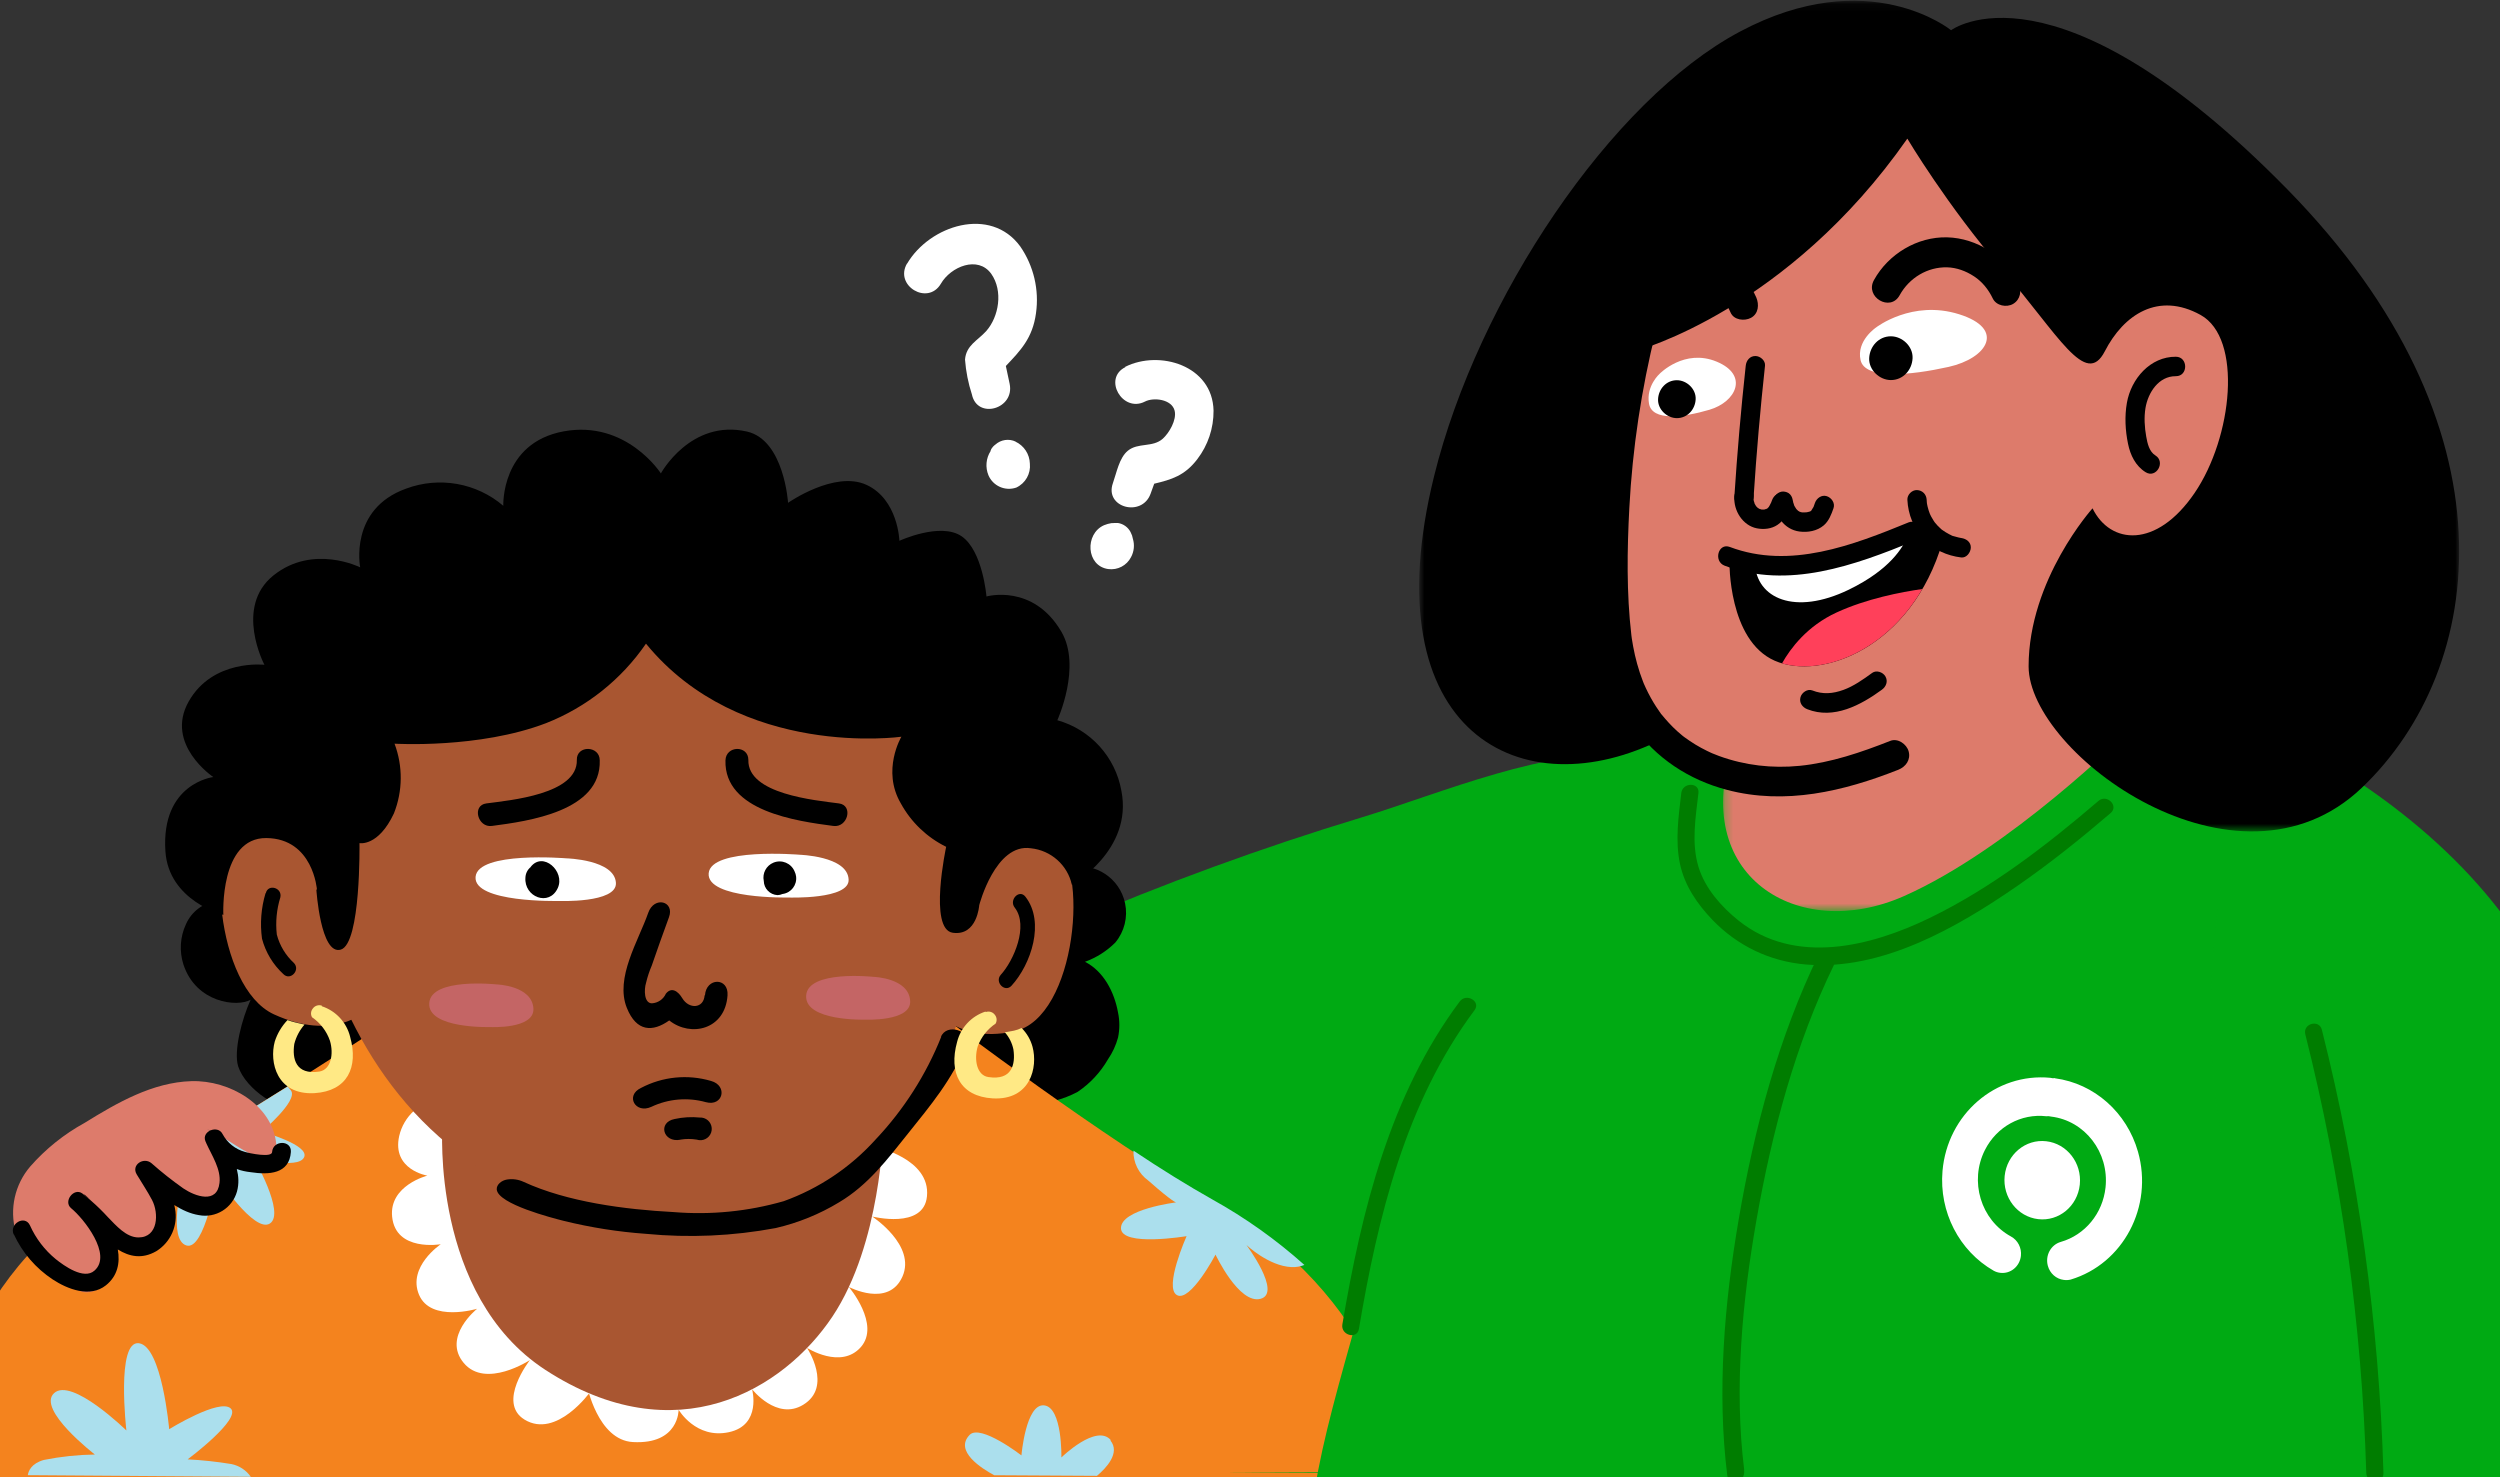 <?xml version="1.0" encoding="UTF-8"?>
<svg width="308px" height="182px" viewBox="0 0 308 182" version="1.1" xmlns="http://www.w3.org/2000/svg" xmlns:xlink="http://www.w3.org/1999/xlink">
    <rect x="0" y="0" width="308" height="182" fill="#333333" stroke="none"/>
    <!-- Generator: Sketch 62 (91390) - https://sketch.com -->
    <title>Group 143</title>
    <desc>Created with Sketch.</desc>
    <defs>
        <polygon id="path-1" points="0.225 0.85 49.169 0.85 49.169 99.529 0.225 99.529"></polygon>
        <polygon id="path-3" points="0.236 0.312 49.933 0.312 49.933 34.397 0.236 34.397"></polygon>
        <polygon id="path-5" points="0.841 0.093 128.967 0.093 128.967 102.43 0.841 102.43"></polygon>
    </defs>
    <g id="Page-1-Copy" stroke="none" stroke-width="1" fill="none" fill-rule="evenodd">
        <g id="Life@Gojek-Copy-9" transform="translate(-217, -2265)">
            <g id="Group-11" transform="translate(215, 2021)">
                <g id="Group-141">
                    <g id="Group-143" transform="translate(-7, 244)">
                        <g id="Group-92" transform="translate(0, 27)">
                            <path d="M138.859,117.083 C134.068,113.568 129.608,109.621 125.984,104.581 C125.213,103.508 124.483,102.327 124.376,101.01 C124.244,99.377 125.091,97.825 126.087,96.524 C129.648,91.872 135.196,89.243 140.581,86.924 C152.381,81.842 164.469,77.427 176.767,73.702 C186.29,70.818 200.124,64.849 209.983,66.14 C206.724,70.037 194.534,73.359 193.12,78.101 C186.979,100.205 182.415,124.925 173.29,145.91 C165.056,132.022 150.908,125.92 138.859,117.083" id="Fill-1" fill="#00AA13"></path>
                            <path d="M35.71,83.988 C34.032,84.225 32.595,85.311 31.912,86.858 C31.188,88.412 31.075,90.18 31.594,91.814 C33.153,96.579 38.246,97.108 39.879,96.165 C38.818,98.494 37.758,102.465 38.341,104.371 C39.275,107.229 43.518,110.004 46.001,109.665 C46.945,109.549 47.412,106.224 48.26,105.801 L56.61,101.566 C56.677,101.545 56.734,101.499 56.769,101.438 C56.769,101.374 36.527,83.544 36.527,83.544" id="Fill-3" fill="#000000"></path>
                            <path d="M140.813,79.838 C143.922,79.195 146.966,81.188 147.611,84.292 C147.967,86.002 147.522,87.78 146.404,89.125 C145.347,90.177 144.073,90.986 142.669,91.495 C144.94,92.639 146.287,95.191 146.743,97.753 C146.956,98.766 146.956,99.811 146.743,100.824 C146.482,101.787 146.059,102.701 145.491,103.524 C144.571,105.119 143.296,106.485 141.768,107.516 C139.97,108.477 137.962,108.985 135.922,108.998 C135.296,108.998 126.374,103.375 123.478,101.131 C123.329,101.014 134.299,81.722 134.628,81.521 C134.628,81.521 138.712,80.621 140.166,80.357" id="Fill-5" fill="#000000"></path>
                            <path d="M3.883,156.285 L0,156.285 C0.117,154.051 3.65,130.587 20.539,121.132 C38.574,111.052 58.647,97.679 58.647,97.679 L125.229,98.293 C125.229,98.293 145.386,113.604 158.18,120.814 C179.472,132.821 182.146,151.859 182.475,155.618 C182.475,155.618 181.838,155.618 180.172,155.724 C179.26,155.724 177.987,155.724 176.449,155.787 C172.523,155.851 168.534,155.787 168.534,155.787 L10.195,156.105 C8.872,156.27 7.539,156.332 6.206,156.285" id="Fill-7" fill="#F4831E"></path>
                            <path d="M81.307,143.664 C81.307,143.664 82.634,150.43 86.983,150.663 C92.67,150.97 92.606,146.682 92.606,146.682 C92.606,146.682 94.728,150.324 98.802,149.445 C102.875,148.566 101.655,144.151 101.655,144.151 C101.655,144.151 104.7,148.058 107.957,146.067 C111.617,143.844 108.424,139.058 108.424,139.058 C108.424,139.058 112.604,141.746 115.055,138.963 C117.505,136.178 113.58,131.551 113.58,131.551 C113.58,131.551 118.46,134.145 120.179,130.28 C121.897,126.416 116.444,122.869 116.444,122.869 C116.444,122.869 122.81,124.499 123.202,120.391 C123.669,115.722 116.837,114.292 116.837,114.292 C116.837,114.292 114.545,127.136 106.228,133.086 C97.91,139.037 81.297,143.675 81.297,143.675" id="Fill-9" fill="#FFFFFF"></path>
                            <path d="M70.666,99.109 C70.666,99.109 64.184,97.478 62.062,101.438 C59.41,106.605 63.219,108.341 63.219,108.341 C60.743,108.691 58.74,110.526 58.18,112.958 C57.257,117.119 61.649,117.839 61.649,117.839 C61.649,117.839 56.928,119.036 57.31,122.9 C57.745,127.252 63.304,126.289 63.304,126.289 C63.304,126.289 59.177,129.052 60.62,132.504 C62.062,135.956 67.781,134.24 67.781,134.24 C67.781,134.24 63.442,137.703 66.136,140.921 C68.831,144.14 74.284,140.561 74.284,140.561 C74.284,140.561 70.178,145.792 73.626,147.899 C77.562,150.292 81.71,144.49 81.71,144.49 C81.71,144.49 71.313,136.972 69.531,126.765 C67.749,116.557 70.592,99.077 70.592,99.077" id="Fill-11" fill="#FFFFFF"></path>
                            <path d="M63.505,111.719 C63.505,111.719 62.062,132.546 76.172,141.758 C92.298,152.262 105.559,144.183 111.553,135.204 C117.547,126.225 117.823,112.217 117.823,112.217 L63.505,111.719 Z" id="Fill-13" fill="#A95631"></path>
                            <path d="M49.332,82.02 C49.332,82.02 47.677,72.882 38.829,75.01 C34.352,76.069 35.434,94.629 42.765,97.975 C50.096,101.321 53.915,97.637 53.915,97.637 L49.332,82.02 Z" id="Fill-15" fill="#A95631"></path>
                            <path d="M127.626,84 C127.626,84 130.809,73.411 138.744,77.021 C143.21,79.034 141.768,98.431 133.917,100.073 C126.066,101.713 123.732,96.451 123.732,96.451 L127.626,84 Z" id="Fill-17" fill="#A95631"></path>
                            <path d="M45.534,54.564 C45.534,54.564 40.229,95.572 65.351,114.916 C91.555,135.034 117.728,123.122 125.642,102.529 C133.96,80.896 136.198,55.453 136.198,55.453 L86.824,44.579 L45.534,54.564 Z" id="Fill-19" fill="#A95631"></path>
                            <path d="M78.782,78.747 C78.782,78.747 67.855,77.837 67.59,81.034 C67.324,84.233 77.774,84 77.774,84 C77.774,84 85.02,84.295 84.882,81.775 C84.723,78.896 78.782,78.747 78.782,78.747" id="Fill-21" fill="#FFFFFF"></path>
                            <path d="M107.501,78.302 C107.501,78.302 96.574,77.393 96.308,80.589 C96.043,83.788 106.122,83.575 106.122,83.575 C106.122,83.575 113.739,83.85 113.548,81.33 C113.389,78.452 107.448,78.302 107.448,78.302" id="Fill-23" fill="#FFFFFF"></path>
                            <path d="M69.605,74.756 C74.104,74.163 83.079,72.945 82.888,66.677 C82.888,64.834 80.013,64.781 80.066,66.624 C80.183,70.859 71.844,71.59 68.916,71.981 C67.112,72.214 67.855,74.999 69.605,74.756" id="Fill-25" fill="#000000"></path>
                            <path d="M111.66,74.756 C113.452,74.999 114.153,72.214 112.36,71.981 C109.421,71.59 101.082,70.838 101.199,66.624 C101.199,64.781 98.43,64.834 98.377,66.677 C98.197,72.945 107.172,74.163 111.66,74.756" id="Fill-27" fill="#000000"></path>
                            <path d="M95.81,95.615 C95.693,97.276 93.879,97.351 93.062,95.985 C92.532,95.096 91.725,94.556 91.036,95.423 C90.728,96.108 90.066,96.564 89.317,96.609 C88.341,96.609 88.33,94.926 88.596,94.079 C88.768,93.354 89.002,92.646 89.296,91.962 C89.985,89.971 90.686,87.981 91.418,86.001 C92.15,84.021 89.593,83.353 88.861,85.461 C87.673,88.881 84.734,93.486 86.23,97.181 C87.418,100.136 89.413,100.168 91.449,98.717 C94.112,100.835 98.356,99.839 98.632,95.625 C98.78,93.39 96.001,93.412 95.852,95.625" id="Fill-29" fill="#000000"></path>
                            <path d="M89.253,109.358 C91.346,108.369 93.727,108.166 95.958,108.786 C98.08,109.369 98.706,106.753 96.595,106.171 C93.721,105.326 90.63,105.634 87.98,107.029 C85.986,107.961 87.28,110.279 89.253,109.358" id="Fill-31" fill="#000000"></path>
                            <path d="M92.829,113.403 C93.496,113.291 94.177,113.291 94.844,113.403 C95.577,113.647 96.371,113.252 96.616,112.521 C96.862,111.789 96.466,110.997 95.733,110.751 C95.567,110.696 95.391,110.672 95.216,110.681 C94.18,110.578 93.134,110.638 92.118,110.861 C89.996,111.264 90.686,113.826 92.829,113.413" id="Fill-33" fill="#000000"></path>
                            <path d="M145.873,150.441 C144.091,148.323 139.763,152.558 139.763,152.558 C139.763,152.558 139.901,146.396 137.641,146.141 C135.381,145.887 134.84,152.304 134.84,152.304 C134.84,152.304 129.822,148.429 128.475,149.762 C126.501,151.764 129.971,153.935 131.488,154.749 L144.144,154.824 C145.269,153.882 147.072,151.987 145.789,150.451" id="Fill-35" fill="#ABDFED"></path>
                            <path d="M150.478,118.453 C153.597,121.207 153.904,121.132 153.904,121.132 C153.904,121.132 147.093,121.968 147.104,124.308 C147.115,126.648 155.188,125.294 155.188,125.294 C155.188,125.294 152.355,131.647 154,132.556 C155.644,133.468 158.753,127.569 158.753,127.569 C158.753,127.569 161.659,133.742 164.312,133.012 C166.964,132.282 162.561,126.383 162.561,126.383 C162.561,126.383 165.288,128.978 168.11,129.106 C168.653,129.133 169.196,129.042 169.701,128.841 C166.233,125.739 162.43,123.032 158.36,120.772 C155.4,119.109 151.995,117.003 148.642,114.759 C148.601,116.218 149.288,117.603 150.478,118.453" id="Fill-37" fill="#ABDFED"></path>
                            <path d="M32.124,152.791 C32.124,152.791 38.786,147.815 37.428,146.523 C36.07,145.23 29.843,149.075 29.843,149.075 C29.843,149.075 28.952,138.868 26.119,138.486 C23.286,138.105 24.57,149.233 24.57,149.233 C24.57,149.233 17.823,142.625 15.659,144.638 C13.494,146.65 20.687,152.197 20.687,152.197 C18.577,152.227 16.476,152.45 14.407,152.864 C12.868,153.298 12.508,154.21 12.423,154.739 L39.9,154.941 C39.336,154.133 38.481,153.57 37.513,153.373 C35.719,153.078 33.909,152.883 32.092,152.791" id="Fill-39" fill="#ABDFED"></path>
                            <path d="M25.716,120.91 C27.701,120.469 29.614,119.755 31.402,118.792 C31.402,118.792 29.684,125.706 31.954,126.437 C34.224,127.167 35.731,117.966 35.731,117.966 C35.731,117.966 40.346,125.018 42.266,123.726 C44.186,122.434 40.208,115.594 40.208,115.594 C40.208,115.594 45.682,117.13 46.456,115.594 C47.231,114.059 41.247,112.418 41.247,112.418 C41.247,112.418 45.714,108.659 44.865,107.378 C44.736,107.196 44.594,107.023 44.441,106.859 C37.81,111.02 29.694,115.987 21.875,120.402 C22.353,120.835 23.435,121.386 25.716,120.878" id="Fill-41" fill="#ABDFED"></path>
                            <path d="M47.974,82.58 C47.974,82.58 48.493,90.733 50.987,89.992 C53.48,89.252 53.289,76.873 53.289,76.873 C53.289,76.873 55.591,77.34 57.532,73.209 C58.624,70.456 58.65,67.395 57.607,64.622 C57.607,64.622 68.014,65.259 76.278,62.092 C81.269,60.129 85.556,56.716 88.585,52.298 C100.255,66.571 120.051,63.765 120.051,63.765 C120.051,63.765 117.59,67.894 119.977,71.971 C121.242,74.289 123.195,76.16 125.568,77.328 C125.568,77.328 123.372,87.494 126.384,87.916 C129.397,88.34 129.641,84.518 129.641,84.518 C129.641,84.518 131.625,76.841 136.007,77.508 C138.486,77.766 140.521,79.579 141.057,82.008 C141.057,82.008 148.6,77.773 147.157,70.435 C146.422,66.261 143.352,62.877 139.264,61.733 C139.264,61.733 142.287,55.125 139.762,50.827 C136.261,44.854 130.533,46.485 130.533,46.485 C130.533,46.485 130.076,40.863 127.477,39.073 C124.878,37.285 119.807,39.625 119.807,39.625 C119.807,39.625 119.658,34.531 115.744,32.731 C111.829,30.932 106.09,34.945 106.09,34.945 C106.09,34.945 105.612,27.214 101.029,26.167 C94.091,24.599 90.42,31.323 90.42,31.323 C90.42,31.323 86.176,24.716 78.432,26.145 C70.687,27.575 71.006,35.314 71.006,35.314 C67.7,32.488 63.117,31.678 59.039,33.196 C51.963,35.727 53.374,42.896 53.374,42.896 C53.374,42.896 47.56,39.985 42.69,43.891 C37.821,47.798 41.576,54.902 41.576,54.902 C41.576,54.902 35.211,54.161 32.24,59.435 C29.27,64.707 35.275,68.731 35.275,68.731 C35.275,68.731 28.835,69.482 29.376,77.858 C29.769,84.02 36.516,85.714 36.516,85.714 C36.516,85.714 36.049,76.185 41.82,76.249 C47.592,76.312 48.048,82.602 48.048,82.602" id="Fill-43" fill="#000000"></path>
                            <path d="M106.896,80.367 C106.48,79.35 105.316,78.86 104.297,79.275 C103.402,79.639 102.897,80.589 103.098,81.533 C103.114,82.47 103.856,83.234 104.795,83.279 C105.004,83.273 105.209,83.226 105.4,83.141 C106.464,83.005 107.215,82.034 107.078,80.972 C107.051,80.762 106.989,80.558 106.896,80.367" id="Fill-45" fill="#000000"></path>
                            <path d="M74.401,79.806 L74.401,79.806 C73.999,80.123 73.755,80.598 73.732,81.108 C73.541,83.512 76.66,84.74 77.721,82.4 C78.655,80.357 75.886,77.837 74.369,79.817" id="Fill-47" fill="#000000"></path>
                            <path d="M70.178,94.281 C70.178,94.281 62.084,93.402 61.882,96.589 C61.681,99.775 69.415,99.533 69.415,99.533 C69.415,99.533 74.793,99.808 74.719,97.298 C74.602,94.418 70.2,94.281 70.2,94.281" id="Fill-49" fill="#C46565"></path>
                            <path d="M124.974,100.697 C123.098,105.406 120.344,109.718 116.858,113.403 C113.775,116.819 109.893,119.424 105.559,120.984 C101.163,122.248 96.572,122.703 92.012,122.329 C85.996,122.011 78.899,121.09 73.499,118.601 C72.867,118.308 72.162,118.209 71.473,118.316 C70.794,118.421 70.146,118.94 70.199,119.554 C70.38,121.344 77.01,123.049 78.485,123.419 C81.793,124.233 85.166,124.765 88.564,125.007 C93.903,125.524 99.289,125.286 104.562,124.298 C107.321,123.662 109.961,122.59 112.381,121.121 C115.945,119.004 118.332,115.827 120.868,112.651 C123.605,109.231 126.395,105.917 128.008,101.756 C128.708,99.956 125.6,98.981 124.91,100.771" id="Fill-51" fill="#000000"></path>
                            <path d="M116.614,93.348 C116.614,93.348 108.509,92.47 108.318,95.657 C108.127,98.843 115.574,98.621 115.574,98.621 C115.574,98.621 121.229,98.876 121.133,96.356 C121.017,93.475 116.614,93.348 116.614,93.348" id="Fill-53" fill="#C46565"></path>
                            <path d="M130.458,97.68 C130.874,97.536 131.335,97.688 131.583,98.05 C131.821,98.355 131.85,98.773 131.657,99.109 C130.651,99.789 129.883,100.766 129.461,101.903 C128.973,103.534 129.334,105.482 130.766,105.694 C133.694,106.138 134.118,104.117 133.853,102.295 C133.694,101.508 133.328,100.778 132.792,100.177 C132.792,100.177 133.365,100.093 133.927,99.977 C134.251,99.904 134.564,99.794 134.861,99.648 C135.506,100.291 135.971,101.09 136.208,101.968 C136.887,104.488 135.964,108.575 131.296,108.321 C127.265,108.076 125.865,105.144 126.915,101.363 C127.359,99.602 128.677,98.192 130.405,97.626" id="Fill-55" fill="#FFE985"></path>
                            <path d="M48.653,96.896 C48.237,96.752 47.776,96.904 47.528,97.266 C47.284,97.568 47.25,97.989 47.443,98.325 C48.472,99.031 49.246,100.048 49.65,101.226 C50.138,102.846 49.777,104.795 48.334,105.017 C45.417,105.451 44.982,103.429 45.258,101.608 C45.485,100.725 45.917,99.909 46.52,99.225 C46.52,99.225 45.926,99.109 45.364,98.961 C45.045,98.882 44.729,98.786 44.42,98.675 C43.703,99.427 43.166,100.332 42.85,101.322 C42.16,103.852 43.083,107.939 47.761,107.675 C51.793,107.419 53.193,104.498 52.132,100.717 C51.693,98.955 50.38,97.541 48.653,96.97" id="Fill-57" fill="#FFE985"></path>
                            <path d="M120.751,5.455 C119.139,8.187 123.297,10.686 124.91,7.965 C126.13,5.847 129.472,4.461 131.116,6.726 C132.612,8.844 132.06,12.02 130.511,13.778 C129.451,14.964 128.029,15.525 127.891,17.304 C128.001,18.765 128.287,20.209 128.74,21.602 C129.398,24.715 134.044,23.392 133.387,20.279 C133.227,19.549 133.068,18.818 132.92,18.088 C134.734,16.181 136.219,14.647 136.633,11.597 C137.043,8.709 136.355,5.774 134.702,3.369 C131.042,-1.66 123.531,0.755 120.751,5.487" id="Fill-59" fill="#FFFFFF"></path>
                            <path d="M134.129,27.405 C133.296,27.012 132.309,27.16 131.626,27.776 C131.418,27.927 131.242,28.119 131.106,28.337 L131.106,28.4 L131.042,28.506 L131.042,28.57 C130.472,29.463 130.373,30.576 130.777,31.556 C131.344,32.88 132.84,33.541 134.204,33.07 C135.337,32.544 136.009,31.356 135.88,30.116 C135.846,28.949 135.156,27.901 134.098,27.405" id="Fill-61" fill="#FFFFFF"></path>
                            <path d="M147.635,18.236 C144.845,19.623 147.285,23.9 150.064,22.471 C151.125,21.919 153.364,22.184 153.714,23.593 C154,24.737 153.024,26.357 152.26,27.045 C151.008,28.167 149.215,27.49 147.942,28.537 C146.881,29.417 146.563,31.249 146.107,32.53 C145.046,35.526 149.661,36.765 150.743,33.853 C150.892,33.43 151.04,33.017 151.199,32.593 C153.321,32.085 154.955,31.609 156.504,29.576 C157.821,27.86 158.527,25.755 158.509,23.593 C158.392,18.003 151.825,16.086 147.624,18.193" id="Fill-63" fill="#FFFFFF"></path>
                            <path d="M148.292,38.565 C147.984,37.96 147.405,37.538 146.733,37.432 C146.637,37.422 146.542,37.422 146.446,37.432 L146.361,37.432 C146.06,37.423 145.759,37.462 145.47,37.549 L145.226,37.634 L145.014,37.707 C142.627,38.765 142.797,42.726 145.534,43.108 C146.689,43.264 147.818,42.674 148.345,41.635 C148.72,40.94 148.8,40.125 148.568,39.37 C148.526,39.099 148.436,38.836 148.303,38.596" id="Fill-65" fill="#FFFFFF"></path>
                            <path d="M134.012,84.814 C135.763,87.059 133.885,91.358 132.304,93.084 C131.488,93.984 132.803,95.339 133.62,94.439 C136.028,91.803 137.779,86.604 135.328,83.47 C134.575,82.506 133.27,83.872 134.012,84.814" id="Fill-67" fill="#000000"></path>
                            <path d="M41.714,83.046 C41.169,84.861 41.021,86.771 41.279,88.647 C41.721,90.323 42.634,91.837 43.91,93.01 C44.759,93.877 46.032,92.533 45.226,91.655 C44.194,90.711 43.456,89.491 43.104,88.139 C42.93,86.598 43.079,85.036 43.539,83.553 C43.804,82.358 42.011,81.85 41.746,83.046" id="Fill-69" fill="#000000"></path>
                            <path d="M159.705,154.4 C190.28,154.559 220.794,154.569 250.806,154.072" id="Fill-71" fill="#00AA13"></path>
                            <path d="M254.569,159.821 C264.976,159.652 280.818,161.875 290.747,158.233 C300.675,154.592 300.371,138.667 305.228,127.421 C309.615,117.311 309.962,106.446 309.962,94.991 C309.962,89.283 310.024,83.565 310.118,77.858 C295.412,63.85 278.537,59.191 278.537,59.191 L219.693,60.239 L194.39,73.697 C194.39,73.697 190.922,76.873 184.851,100.167 C178.781,129.814 173.067,143.632 170.978,156.518" id="Fill-73" fill="#00AA13"></path>
                            <g id="Group-77" transform="translate(281.138, 61.412)">
                                <mask id="mask-2" fill="white">
                                    <use xlink:href="#path-1"></use>
                                </mask>
                                <g id="Clip-76"></g>
                                <path d="M2.342,55.02 C5.192,65.978 7.877,85.982 14.029,95.604 C17.182,100.537 22.493,96.78 28.478,98.295 C32.554,99.327 42.242,100.689 45.726,97.767 C50.682,93.61 48.886,79.825 48.71,74.047 C48.242,58.765 47.567,42.738 39.757,29.586 C32.049,16.608 19.356,7.32 6.045,0.85 C6.045,0.85 -4.04,30.497 2.342,55.02" id="Fill-75" fill="#00AA13" mask="url(#mask-2)"></path>
                            </g>
                            <path d="M227.818,83.946 C227.818,83.946 221.748,83.289 219.693,76.979 C223.309,77.601 226.988,77.372 230.532,76.301 L227.818,83.946 Z" id="Fill-78" fill="#00AA13"></path>
                            <path d="M223.882,154.051 C222.624,143.992 223.664,133.203 225.39,123.345 C227.316,112.365 230.22,101.596 234.929,91.909 C235.21,91.27 235.012,90.474 234.489,90.132 C233.993,89.806 233.374,90.004 233.073,90.586 C228.165,100.665 225.139,111.92 223.188,123.345 C221.453,133.51 220.508,144.448 221.8,154.772 C222.008,156.433 224.081,155.724 223.873,154.073" id="Fill-80" fill="#007D00"></path>
                            <path d="M262.182,105.823 L261.886,105.837 C261.791,105.813 261.695,105.797 261.598,105.785 C254.859,105.143 248.912,110.286 248.316,117.273 C247.886,122.292 250.359,127.109 254.616,129.551 C254.87,129.692 255.149,129.781 255.435,129.812 C256.696,129.965 257.833,129.03 257.976,127.723 C258.084,126.743 257.597,125.793 256.753,125.336 C253.032,123.301 251.596,118.53 253.545,114.677 C254.997,111.808 257.997,110.159 261.108,110.522 C261.203,110.529 261.299,110.525 261.393,110.511 L261.682,110.562 C265.855,111.056 268.864,114.966 268.402,119.294 C268.059,122.495 265.874,125.151 262.882,126.005 C261.656,126.361 260.946,127.684 261.296,128.955 C261.55,129.887 262.322,130.568 263.248,130.683 C263.533,130.724 263.823,130.711 264.104,130.645 C270.595,128.691 274.311,121.642 272.403,114.904 C271.029,110.05 267.016,106.494 262.183,105.846" id="Fill-82" fill="#FFFFFF"></path>
                            <path d="M265.232,118.929 C265.504,116.279 263.654,113.894 261.097,113.601 C258.541,113.309 256.248,115.221 255.974,117.872 C255.702,120.52 257.55,122.904 260.104,123.199 C262.654,123.498 264.947,121.599 265.23,118.955 C265.23,118.947 265.231,118.938 265.232,118.929" id="Fill-84" fill="#FFFFFF"></path>
                            <path d="M12.041,125.324 C13.448,126.865 17.368,132.378 19.755,132.228 C25.059,131.826 19.11,121.963 18.002,120.341 C18.763,121.492 20.861,122.539 21.969,123.367 C23.075,124.196 24.124,125.071 25.22,125.887 C25.879,126.466 26.794,126.659 27.63,126.394 C31.492,124.633 28.633,117.74 26.201,116.117 C27.907,117.199 29.463,118.568 31.089,119.765 C32.242,120.594 33.603,122.286 35.125,122.067 C39.91,121.526 37.581,113.493 34.502,112.124 C36.809,112.998 38.953,115.116 41.328,115.692 C42.676,116.013 43.139,115.001 43.023,113.862 C42.527,109.144 37.327,106.048 32.565,106.198 C27.803,106.347 23.468,108.834 19.42,111.342 C16.89,112.729 14.623,114.548 12.722,116.715 C10.82,118.937 10.15,121.957 10.934,124.772" id="Fill-86" fill="#DD7B6B"></path>
                            <path d="M44.837,114.918 C44.657,117.649 42.1,117.755 39.893,117.415 C39.299,117.353 38.716,117.226 38.174,117.025 C38.397,117.914 38.461,118.824 38.196,119.798 C37.623,121.842 35.575,123.113 33.485,122.7 C32.435,122.529 31.427,122.065 30.472,121.461 C30.504,121.599 30.536,121.735 30.557,121.873 C30.96,123.939 30.048,126.035 28.255,127.147 C26.505,128.153 24.945,127.824 23.513,126.935 C23.81,128.608 23.481,130.206 22.049,131.35 C20.086,132.918 17.317,131.827 15.482,130.62 C13.403,129.242 11.748,127.327 10.708,125.072 L10.697,125.114 C10.082,123.78 12.066,122.615 12.692,123.97 C13.413,125.579 14.495,126.999 15.864,128.121 C16.903,128.958 19.333,130.693 20.627,129.549 C22.887,127.601 19.301,123.101 17.763,121.853 C16.755,121.016 18.113,119.259 19.153,120.042 C19.227,120.095 19.301,120.159 19.365,120.212 C19.662,120.445 19.948,120.688 20.235,120.941 C20.967,121.578 21.656,122.255 22.303,122.965 C23.29,123.97 24.542,125.453 26.059,125.453 C28.52,125.453 28.573,122.435 27.735,120.847 C27.173,119.778 26.558,118.878 25.847,117.692 C25.125,116.506 26.706,115.5 27.661,116.305 C28.913,117.415 30.228,118.454 31.597,119.418 C33.061,120.402 35.745,121.355 36.042,118.739 C36.244,117.056 35.108,115.373 34.419,113.859 L34.419,113.848 C34.376,113.763 34.334,113.667 34.302,113.583 C33.814,112.366 35.83,111.549 36.413,112.705 C36.997,113.794 37.994,114.6 39.193,114.918 C39.723,115.087 42.524,115.669 42.524,114.918 C42.63,113.445 44.932,113.435 44.837,114.918" id="Fill-88" fill="#000000"></path>
                            <path d="M20.235,120.942 C19.948,120.689 19.662,120.444 19.365,120.212 L19.407,120.159 C19.683,120.381 19.959,120.646 20.235,120.942" id="Fill-90" fill="#000000"></path>
                        </g>
                        <g id="Group-135" transform="translate(183, 0)">
                            <g id="Group-95" transform="translate(38.049, 77.821)">
                                <mask id="mask-4" fill="white">
                                    <use xlink:href="#path-3"></use>
                                </mask>
                                <g id="Clip-94"></g>
                                <path d="M49.933,12.522 C49.933,12.522 35.59,26.8 22.497,32.589 C9.401,38.377 -3.988,30.019 1.498,14.065 C1.498,14.065 21.533,20.765 41.455,0.312 L49.933,12.522 Z" id="Fill-93" fill="#DD7B6B" mask="url(#mask-4)"></path>
                            </g>
                            <path d="M81.712,80.047 C81.712,80.047 66.348,94.555 48.965,95.274 C31.58,95.992 29.102,89.775 29.102,89.775 L20.471,83.934 L24.739,40.344 L60.983,14.542 L83.564,39.249 L97.949,31.63 L106.352,47.682 L93.534,70.997 L88.977,70.166 L81.712,80.047 Z" id="Fill-96" fill="#DD7B6B"></path>
                            <path d="M51.89,62.605 C51.627,63.371 51.319,64.183 50.689,64.723 C49.878,65.419 48.72,65.624 47.683,65.483 C46.775,65.36 45.99,64.886 45.432,64.156 C44.885,63.442 44.615,62.642 44.509,61.753 C44.475,61.47 44.665,61.099 44.855,60.905 C45.063,60.699 45.4,60.542 45.696,60.556 C46.003,60.57 46.321,60.671 46.536,60.905 C46.762,61.156 46.845,61.419 46.884,61.753 C46.837,61.356 46.901,61.803 46.925,61.902 C46.958,62.026 47.031,62.162 47.048,62.287 L46.983,62.139 C47.002,62.183 47.023,62.227 47.044,62.271 C47.071,62.325 47.099,62.38 47.13,62.433 C47.194,62.549 47.278,62.654 47.346,62.768 C47.295,62.681 47.197,62.582 47.319,62.72 C47.358,62.764 47.399,62.807 47.443,62.849 C47.49,62.895 47.556,62.938 47.6,62.99 C47.539,62.919 47.401,62.846 47.559,62.948 C47.608,62.98 47.658,63.011 47.709,63.037 C47.74,63.055 47.773,63.071 47.803,63.085 C47.886,63.125 47.845,63.108 47.683,63.034 C47.719,63.026 47.816,63.079 47.852,63.09 C47.887,63.099 48.182,63.149 47.999,63.128 C47.816,63.108 48.078,63.129 48.115,63.13 C48.207,63.132 48.299,63.13 48.391,63.125 C48.467,63.121 48.543,63.112 48.62,63.106 C48.776,63.094 48.39,63.152 48.615,63.105 C48.701,63.087 48.787,63.071 48.873,63.048 C48.908,63.039 49.152,62.972 48.979,63.025 C48.812,63.072 49.033,62.985 49.072,62.969 C49.154,62.913 49.154,62.916 49.072,62.98 C48.99,63.045 48.988,63.046 49.063,62.983 C49.105,62.939 49.151,62.9 49.191,62.855 C49.352,62.679 49.153,62.861 49.163,62.9 C49.153,62.859 49.359,62.577 49.388,62.519 C49.416,62.464 49.44,62.405 49.467,62.35 C49.531,62.214 49.373,62.595 49.448,62.391 C49.5,62.251 49.551,62.11 49.6,61.967 C49.802,61.378 50.423,60.924 51.061,61.13 C51.641,61.321 52.108,61.97 51.89,62.605" id="Fill-98" fill="#000000"></path>
                            <path d="M46.59,62.298 C46.238,63.229 45.836,64.082 44.991,64.659 C44.252,65.163 43.302,65.258 42.445,65.09 C40.702,64.75 39.549,62.897 39.675,61.172 C39.719,60.548 40.189,59.944 40.862,59.974 C41.466,60.001 42.098,60.502 42.05,61.172 C42.039,61.308 42.037,61.445 42.047,61.581 C42.049,61.627 42.053,61.672 42.057,61.718 C42.05,61.657 42.042,61.596 42.034,61.534 C42.061,61.589 42.06,61.675 42.075,61.737 C42.106,61.867 42.176,61.998 42.199,62.127 C42.121,61.947 42.108,61.914 42.161,62.028 C42.171,62.048 42.182,62.068 42.193,62.089 C42.223,62.148 42.256,62.208 42.293,62.267 C42.325,62.319 42.383,62.377 42.406,62.434 C42.287,62.283 42.266,62.255 42.346,62.351 C42.361,62.367 42.375,62.385 42.39,62.402 C42.436,62.451 42.483,62.499 42.533,62.544 C42.566,62.576 42.599,62.605 42.633,62.633 C42.59,62.598 42.546,62.564 42.5,62.529 C42.552,62.539 42.619,62.61 42.667,62.639 C42.718,62.669 42.796,62.691 42.838,62.73 C42.653,62.655 42.618,62.64 42.735,62.685 C42.755,62.692 42.775,62.698 42.795,62.706 C42.867,62.73 42.939,62.75 43.014,62.766 C43.06,62.777 43.302,62.815 43.078,62.783 C42.856,62.752 43.097,62.777 43.146,62.778 C43.211,62.781 43.275,62.779 43.34,62.775 C43.607,62.759 43.157,62.815 43.28,62.788 C43.407,62.76 43.527,62.726 43.651,62.688 C43.766,62.652 43.371,62.825 43.6,62.705 C43.657,62.675 43.712,62.643 43.766,62.608 C43.981,62.466 43.647,62.722 43.729,62.639 C43.779,62.59 43.831,62.543 43.879,62.493 C43.905,62.464 43.929,62.436 43.953,62.407 C43.853,62.542 43.829,62.574 43.88,62.5 C43.919,62.436 43.963,62.374 44.002,62.31 C44.079,62.179 44.14,62.042 44.207,61.905 C44.243,61.822 44.228,61.858 44.162,62.014 C44.176,61.98 44.19,61.944 44.205,61.91 C44.237,61.826 44.268,61.742 44.3,61.66 C44.412,61.361 44.563,61.111 44.845,60.944 C45.1,60.793 45.475,60.73 45.761,60.823 C46.325,61.008 46.826,61.67 46.59,62.298" id="Fill-100" fill="#000000"></path>
                            <path d="M43.449,45.058 C42.867,50.42 42.399,55.789 42.049,61.172 C41.95,62.703 39.574,62.714 39.674,61.172 C40.024,55.789 40.491,50.42 41.074,45.058 C41.144,44.415 41.57,43.861 42.262,43.861 C42.85,43.861 43.519,44.412 43.449,45.058" id="Fill-102" fill="#000000"></path>
                            <path d="M63.365,61.575 C63.369,61.672 63.375,61.77 63.383,61.866 C63.386,61.902 63.422,62.174 63.395,61.997 C63.369,61.82 63.412,62.093 63.419,62.128 C63.437,62.223 63.457,62.319 63.479,62.414 C63.553,62.732 63.655,63.038 63.773,63.342 C63.67,63.076 63.792,63.376 63.81,63.413 C63.844,63.486 63.88,63.558 63.917,63.63 C64.001,63.788 64.091,63.943 64.187,64.092 C64.23,64.161 64.276,64.228 64.321,64.296 C64.387,64.389 64.44,64.456 64.337,64.327 C64.447,64.466 64.563,64.602 64.685,64.732 C64.793,64.847 64.906,64.959 65.022,65.064 C65.081,65.118 65.141,65.169 65.2,65.222 C65.434,65.429 65.005,65.087 65.258,65.27 C65.527,65.464 65.806,65.643 66.1,65.797 C66.172,65.833 66.242,65.868 66.313,65.902 C66.356,65.922 66.399,65.943 66.442,65.961 C66.522,65.996 66.5,65.987 66.377,65.932 C66.465,66.019 66.707,66.055 66.822,66.091 C66.973,66.138 67.126,66.178 67.279,66.214 C67.372,66.235 67.463,66.255 67.556,66.271 C67.625,66.284 67.915,66.32 67.616,66.284 C68.231,66.358 68.834,66.781 68.804,67.482 C68.777,68.066 68.276,68.76 67.616,68.679 C65.87,68.465 64.225,67.73 63.005,66.426 C61.771,65.107 61.074,63.38 60.989,61.575 C60.959,60.947 61.556,60.349 62.177,60.377 C62.846,60.407 63.333,60.903 63.365,61.575" id="Fill-104" fill="#000000"></path>
                            <path d="M62.877,64.634 C61.615,66.049 59.791,66.805 57.998,67.398 C52.239,69.298 45.094,69.834 39.066,69.206 C39.066,69.206 38.91,78.875 44.641,81.398 C50.371,83.921 61.521,79.768 65.325,66.737 L62.877,64.634 Z" id="Fill-106" fill="#000000"></path>
                            <path d="M45.543,81.73 C50.425,83.167 58.216,80.471 62.836,72.565 C60.211,72.937 55.947,73.762 52.278,75.452 C48.62,77.13 46.564,79.909 45.543,81.73" id="Fill-108" fill="#FF405A"></path>
                            <path d="M57.854,84.969 C55.25,86.872 51.916,88.667 48.648,87.373 C48.052,87.136 47.636,86.57 47.819,85.898 C47.975,85.325 48.679,84.824 49.28,85.061 C50.563,85.57 51.799,85.47 53.115,84.993 C54.346,84.549 55.556,83.703 56.654,82.901 C57.174,82.52 57.979,82.81 58.28,83.33 C58.63,83.934 58.375,84.588 57.854,84.969" id="Fill-110" fill="#000000"></path>
                            <path d="M42.206,69.427 C42.396,73.679 47.076,75.895 53.774,72.648 C58.893,70.158 60.448,67.413 60.983,66.132 C60.057,66.671 59.023,67.067 58.002,67.402 C53.216,68.972 47.468,69.619 42.206,69.427" id="Fill-112" fill="#FFFFFF"></path>
                            <path d="M59.864,94.838 C53.121,97.5 45.947,99.203 38.772,97.315 C34.094,96.083 29.978,93.408 27.189,89.402 C25.244,86.609 24.076,83.262 23.544,79.907 C22.805,75.229 22.823,70.391 22.946,65.676 C23.176,56.976 24.36,48.295 26.449,39.853 C27.02,37.546 30.556,38.523 29.984,40.836 C28.219,47.961 27.121,55.233 26.734,62.568 C26.46,67.753 26.38,73.066 26.983,78.233 C26.998,78.37 27.019,78.506 27.032,78.643 C26.966,77.99 27.019,78.523 27.041,78.677 C27.089,79 27.143,79.323 27.204,79.645 C27.336,80.359 27.497,81.068 27.691,81.767 C27.899,82.52 28.143,83.264 28.427,83.99 C28.468,84.093 28.51,84.196 28.551,84.297 C28.531,84.247 28.383,83.924 28.521,84.225 C28.605,84.41 28.685,84.597 28.772,84.781 C28.957,85.177 29.157,85.57 29.369,85.953 C29.576,86.328 29.796,86.694 30.029,87.054 C30.161,87.257 30.297,87.459 30.438,87.657 C30.495,87.737 30.555,87.815 30.61,87.895 C30.887,88.299 30.372,87.613 30.684,87.995 C31.288,88.736 31.924,89.442 32.635,90.082 C32.815,90.243 32.999,90.403 33.185,90.557 C33.268,90.627 33.354,90.695 33.439,90.763 C33.172,90.551 33.46,90.777 33.529,90.826 C33.97,91.144 34.415,91.45 34.879,91.731 C35.341,92.011 35.815,92.268 36.298,92.505 C36.437,92.574 36.578,92.638 36.718,92.704 C36.776,92.731 37.138,92.893 36.887,92.784 C37.185,92.913 37.488,93.029 37.793,93.14 C40.98,94.303 44.334,94.683 47.707,94.351 C51.556,93.971 55.307,92.687 58.89,91.273 C59.811,90.908 60.901,91.673 61.144,92.564 C61.429,93.612 60.789,94.472 59.864,94.838" id="Fill-114" fill="#000000"></path>
                            <path d="M71.512,36.776 C70.964,35.641 70.207,34.71 69.219,34.057 C68.178,33.371 67.037,32.967 65.891,32.936 C63.495,32.872 61.223,34.213 60.031,36.382 C58.887,38.464 55.721,36.6 56.866,34.516 C58.638,31.291 62.217,29.145 65.891,29.24 C69.552,29.334 73.072,31.582 74.677,34.91 C75.11,35.807 74.918,36.908 74.019,37.439 C73.215,37.914 71.947,37.677 71.512,36.776" id="Fill-116" fill="#000000"></path>
                            <path d="M39.205,38.498 C39.091,38.231 38.963,37.972 38.812,37.723 C38.743,37.611 38.665,37.505 38.595,37.395 C38.798,37.716 38.535,37.327 38.488,37.275 C38.295,37.056 38.077,36.872 37.868,36.671 C37.719,36.529 38.082,36.808 37.8,36.624 C37.667,36.537 37.538,36.448 37.403,36.368 C37.29,36.3 37.173,36.238 37.056,36.177 C36.913,36.106 36.749,36.041 36.992,36.137 C36.723,36.032 36.449,35.943 36.168,35.875 C36.041,35.844 35.913,35.825 35.785,35.795 C36.192,35.89 35.736,35.796 35.649,35.79 C35.518,35.783 35.388,35.781 35.257,35.783 C35.202,35.784 34.706,35.809 34.953,35.79 C35.208,35.77 34.783,35.821 34.73,35.832 C34.577,35.865 34.424,35.906 34.274,35.951 C34.15,35.99 34.028,36.039 33.904,36.08 C33.707,36.148 34.14,35.95 33.84,36.117 C33.586,36.256 33.336,36.394 33.097,36.56 C32.97,36.65 32.839,36.779 33.03,36.607 C32.912,36.713 32.793,36.815 32.679,36.925 C32.491,37.109 32.312,37.305 32.151,37.513 C32.391,37.204 32.116,37.583 32.071,37.654 C31.987,37.788 31.908,37.925 31.833,38.064 C31.811,38.105 31.619,38.494 31.723,38.271 C31.825,38.051 31.66,38.446 31.645,38.492 C31.543,38.793 31.474,39.102 31.422,39.415 C31.264,40.371 30.041,40.992 29.167,40.706 C28.142,40.371 27.718,39.457 27.887,38.432 C28.425,35.17 31.267,32.59 34.466,32.157 C37.651,31.725 41.095,33.634 42.369,36.633 C42.747,37.518 42.66,38.656 41.712,39.161 C40.923,39.582 39.608,39.448 39.205,38.498" id="Fill-118" fill="#000000"></path>
                            <path d="M57.132,40.344 C57.132,40.344 61.562,36.897 67.353,38.713 C73.145,40.527 70.829,44.142 66.059,45.204 C61.289,46.265 55.769,46.772 55.223,44.376 C54.678,41.979 57.132,40.344 57.132,40.344" id="Fill-120" fill="#FFFFFF"></path>
                            <path d="M30.469,46.046 C30.469,46.046 33.516,42.9 37.5,44.557 C41.484,46.213 39.892,49.512 36.61,50.48 C33.328,51.447 29.532,51.912 29.157,49.726 C28.781,47.538 30.469,46.046 30.469,46.046" id="Fill-122" fill="#FFFFFF"></path>
                            <path d="M58.957,46.824 C57.559,46.824 56.221,45.585 56.285,44.128 C56.35,42.669 57.459,41.432 58.957,41.432 C60.355,41.432 61.693,42.672 61.629,44.128 C61.564,45.59 60.455,46.824 58.957,46.824" id="Fill-124" fill="#000000"></path>
                            <path d="M32.59,51.515 C31.379,51.515 30.218,50.441 30.274,49.18 C30.331,47.914 31.291,46.843 32.59,46.843 C33.802,46.843 34.962,47.918 34.906,49.18 C34.85,50.445 33.888,51.515 32.59,51.515" id="Fill-126" fill="#000000"></path>
                            <g id="Group-130">
                                <mask id="mask-6" fill="white">
                                    <use xlink:href="#path-5"></use>
                                </mask>
                                <g id="Clip-129"></g>
                                <path d="M60.984,17.08 C60.984,17.08 65.868,25.307 72.74,33.281 C79.612,41.256 82.963,47.848 85.31,43.285 C87.657,38.72 91.918,35.929 97.113,38.802 C102.309,41.676 101.065,53.849 96.372,60.739 C91.679,67.629 85.981,67.089 83.801,62.626 C83.801,62.626 75.924,71.38 75.924,82.099 C75.924,92.818 101.568,111.753 116.988,97.045 C132.408,82.337 136.431,52.501 107.77,23.294 C79.108,-5.911 66.373,3.725 66.373,3.725 C66.373,3.725 56.251,-4.559 40.359,3.895 C24.468,12.347 8.067,36.854 2.679,58.669 C-5.174,90.455 13.63,99.824 30.911,90.989 C30.911,90.989 18.946,82.893 27.695,43.181 C27.695,43.181 46.21,38.213 60.984,17.08" id="Fill-128" fill="#000000" mask="url(#mask-6)"></path>
                            </g>
                            <path d="M94.067,46.347 C91.948,46.331 90.64,48.361 90.323,50.268 C90.132,51.417 90.212,52.648 90.415,53.79 C90.565,54.621 90.778,55.633 91.542,56.107 C92.842,56.914 91.649,58.987 90.342,58.176 C89.101,57.407 88.461,56.08 88.173,54.677 C87.833,53.022 87.741,51.299 88.033,49.63 C88.55,46.666 90.917,43.927 94.067,43.95 C95.594,43.962 95.598,46.358 94.067,46.347" id="Fill-131" fill="#000000"></path>
                            <path d="M39.113,67.385 C46.526,70.182 54.264,67.175 61.177,64.343 C61.772,64.1 62.482,64.607 62.638,65.18 C62.825,65.864 62.405,66.409 61.809,66.653 C54.504,69.645 46.298,72.645 38.481,69.695 C37.063,69.16 37.677,66.844 39.113,67.385" id="Fill-133" fill="#000000"></path>
                        </g>
                        <g id="Group-142" transform="translate(174, 96)" fill="#007D00">
                            <path d="M2.419,67.724 C4.752,53.925 8.161,39.852 16.663,28.454 C17.478,27.36 15.643,26.302 14.837,27.384 C6.236,38.914 2.74,53.2 0.379,67.161 C0.154,68.497 2.192,69.071 2.419,67.724" id="Fill-136"></path>
                            <path d="M119.014,31.428 C123.467,49.114 125.987,67.239 126.525,85.472 C126.565,86.836 128.68,86.841 128.64,85.472 C128.097,67.057 125.552,48.726 121.053,30.864 C120.719,29.541 118.68,30.101 119.014,31.428" id="Fill-138"></path>
                            <path d="M93.536,2.668 C87.125,8.157 80.333,13.406 72.713,17.104 C65.438,20.634 56.131,22.962 49.196,17.42 C47.077,15.726 45.057,13.44 44.255,10.805 C43.357,7.856 43.904,4.694 44.249,1.701 C44.404,0.347 42.288,0.358 42.134,1.701 C41.801,4.593 41.363,7.536 41.972,10.424 C42.537,13.102 44.105,15.384 45.972,17.327 C49.045,20.529 53.065,22.451 57.475,22.826 C66.814,23.618 76.057,18.302 83.466,13.194 C87.493,10.416 91.316,7.35 95.031,4.168 C96.069,3.28 94.567,1.786 93.536,2.668" id="Fill-140"></path>
                        </g>
                    </g>
                </g>
            </g>
        </g>
    </g>
</svg>